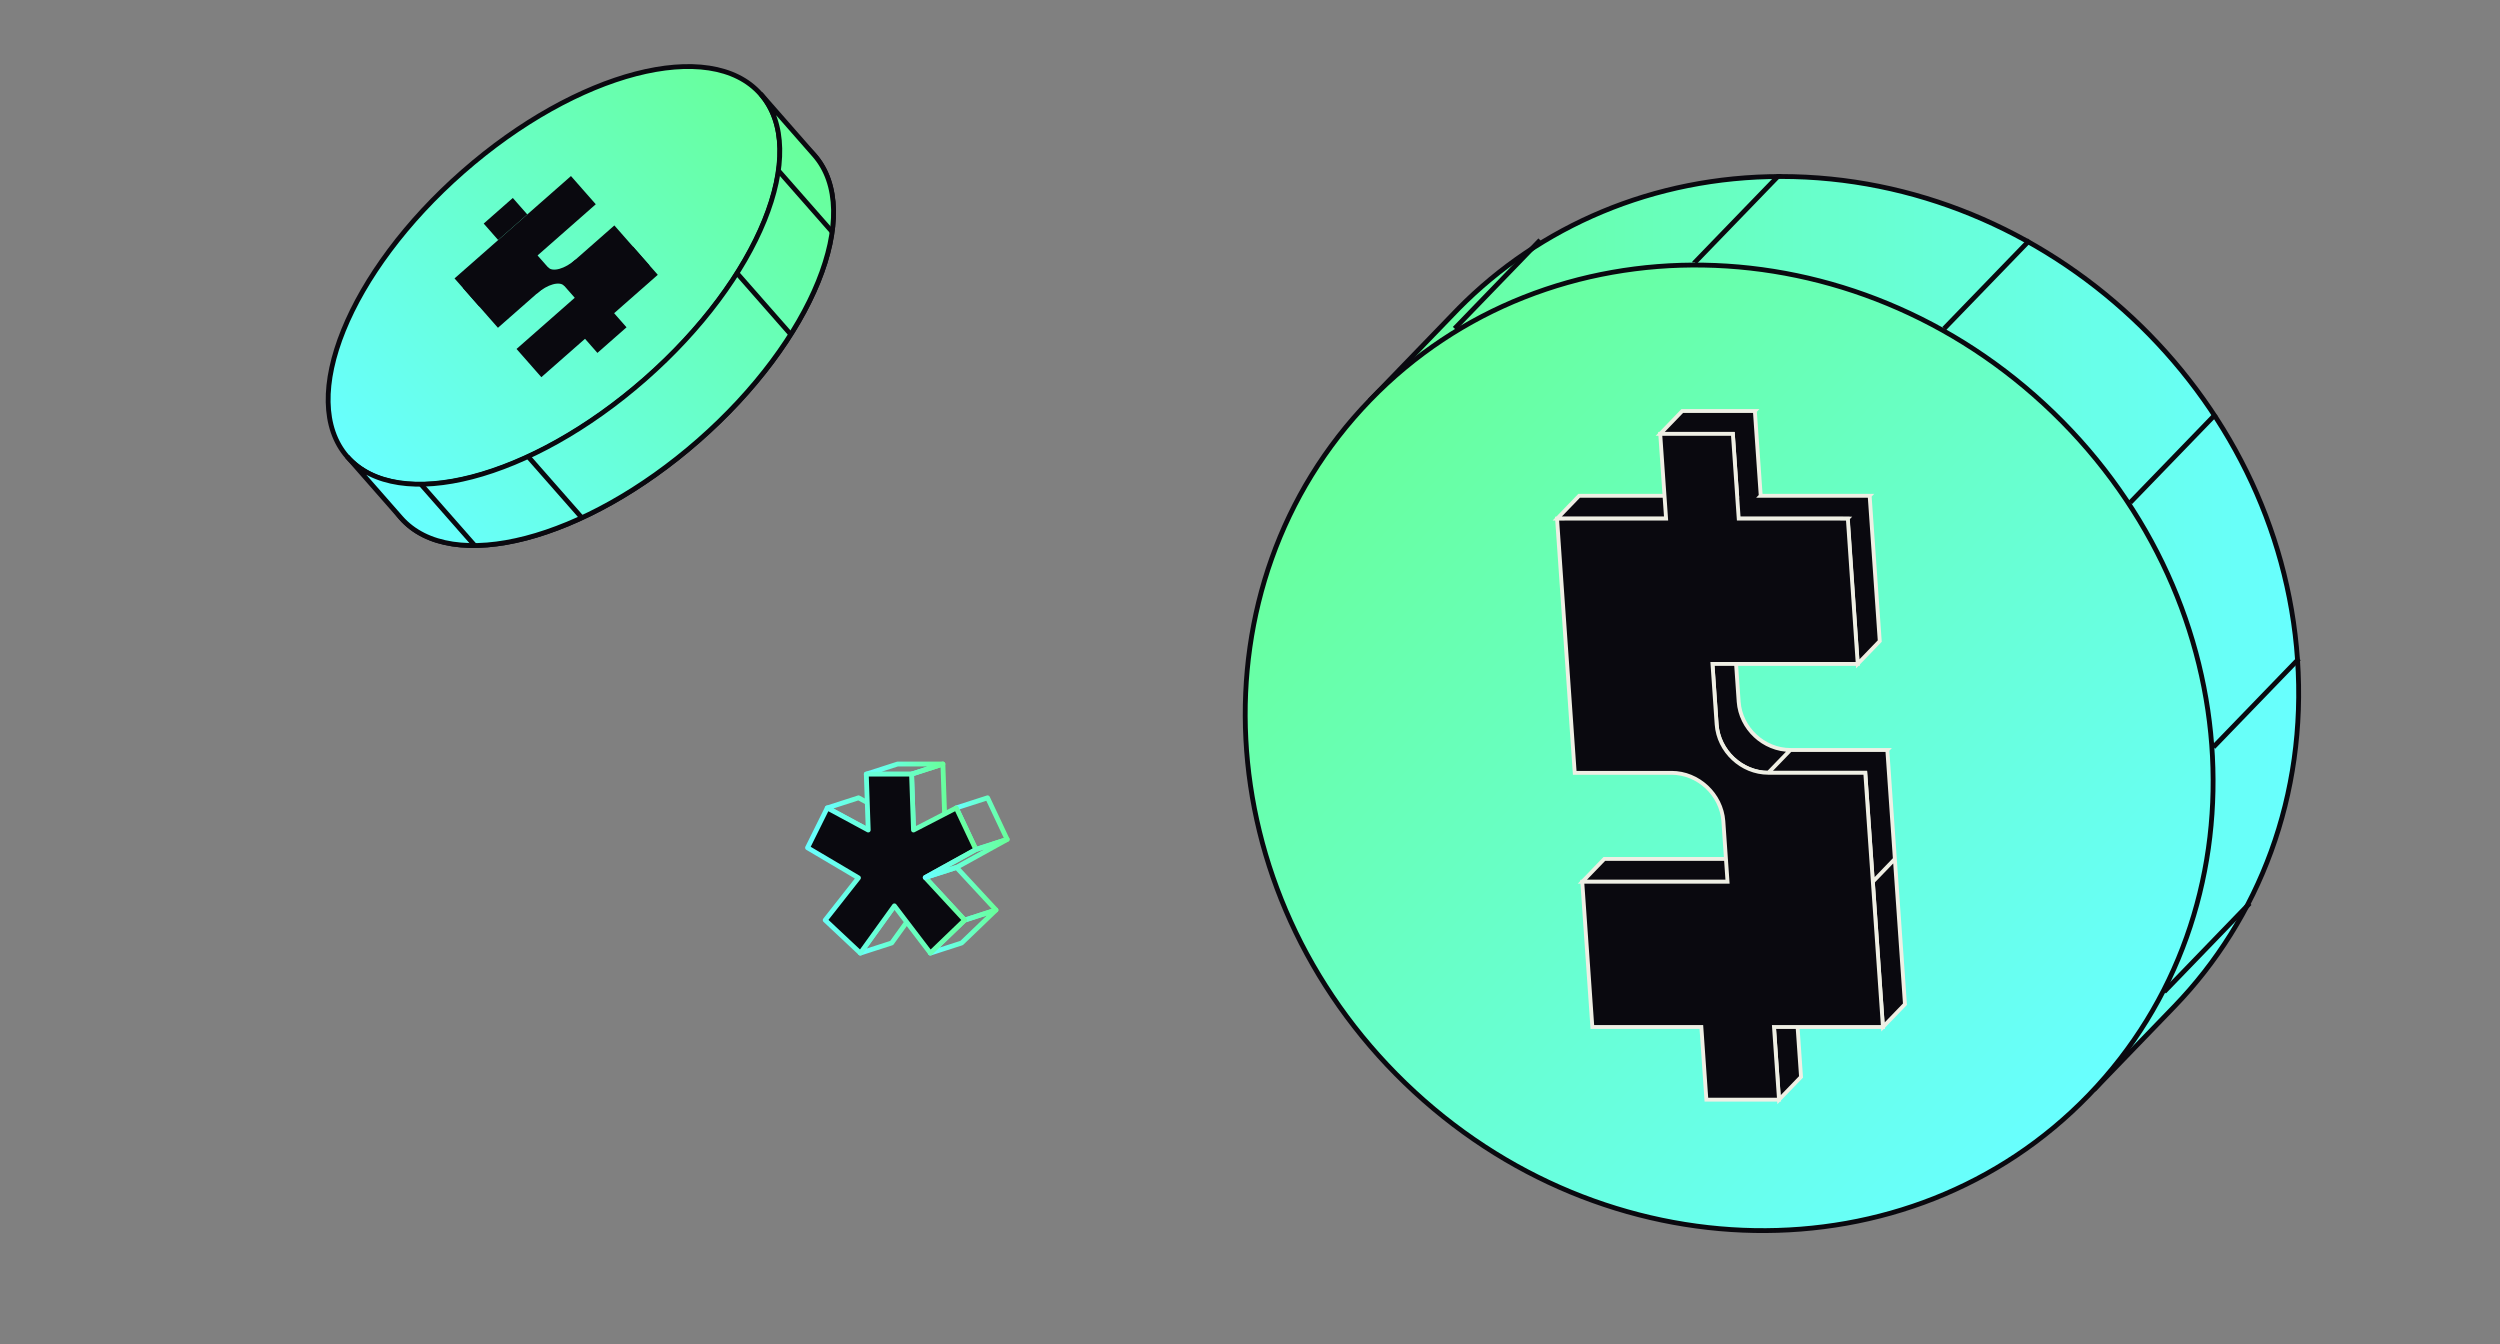<svg width="517" height="278" viewBox="0 0 517 278" fill="none" xmlns="http://www.w3.org/2000/svg">
<rect x="0" y="0" width="517" height="278" fill="#808080" stroke="none"/>
<g clip-path="url(#clip0_1_51268)">
<g clip-path="url(#clip1_1_51268)">
<path d="M368.326 36.5C341.78 36.5 318.381 46.859 301.673 63.754L300.941 64.512L283.999 82.056L340.081 85.408L340.332 85.423L340.47 85.634L418.59 205.452L418.749 205.695L418.616 205.954C418.161 206.84 418.103 207.692 418.333 208.538C418.568 209.399 419.108 210.277 419.889 211.175C421.457 212.978 423.876 214.732 426.299 216.483L426.383 216.543C428.742 218.247 431.111 219.958 432.501 221.654C433.207 222.517 433.708 223.43 433.789 224.386C433.793 224.446 433.797 224.505 433.798 224.564L449.637 208.163C467.156 190.019 477.078 164.568 475.123 136.376L475.622 136.342L475.123 136.376C471.301 81.219 423.48 36.5 368.326 36.5Z" fill="url(#paint0_linear_1_51268)" stroke="#0A090F"/>
<path d="M283.237 82.823C246.262 121.099 249.513 184.304 290.601 223.996C331.69 263.689 394.969 264.754 431.944 226.479C468.919 188.203 465.668 124.998 424.58 85.306C383.492 45.613 320.212 44.548 283.237 82.823Z" fill="url(#paint1_linear_1_51268)" stroke="#0A090F"/>
<path d="M368.172 35.969L350.482 54.267V54.276" stroke="#0A090F" stroke-miterlimit="10"/>
<path d="M300.81 67.95L318.5 49.652" stroke="#0A090F" stroke-miterlimit="10"/>
<path d="M475.426 136.195L457.736 154.502" stroke="#0A090F" stroke-miterlimit="10"/>
<path d="M447.556 205.1L465.246 186.793" stroke="#0A090F" stroke-miterlimit="10"/>
<path d="M440.533 103.919L458.223 85.621" stroke="#0A090F" stroke-miterlimit="10"/>
<path d="M402.048 67.958L419.738 49.66" stroke="#0A090F" stroke-miterlimit="10"/>
<path fill-rule="evenodd" clip-rule="evenodd" d="M362.906 85.001L362.908 85H362.906H347.887L343.332 89.719H358.352L359.238 102.535H326.562L322.008 107.253H382.09L382.09 107.254L384.176 137.295L388.731 132.577L386.645 102.536L386.646 102.535H364.109L364.118 102.526L362.906 85.001ZM358.691 132.578L354.137 137.297L355.002 149.818L355 149.82C355.392 155.331 360.165 159.813 365.685 159.813L370.24 155.094C364.724 155.085 359.953 150.619 359.556 145.113L359.557 145.112L358.691 132.578ZM331.774 177.631L327.219 182.349H357.261L361.815 177.631H331.774ZM371.414 207.674L366.86 212.392L367.898 227.422L372.453 222.704L371.414 207.674ZM393.249 197.661L393.25 197.66L393.942 207.671L389.388 212.39L388.696 202.379L388.695 202.38L387.301 182.349L391.856 177.631L393.249 197.661ZM390.297 155.106L390.299 155.104H390.297H370.25L365.696 159.813H385.742L387.3 182.349L391.855 177.63L390.297 155.106Z" fill="#0A090F"/>
<path d="M362.908 85L363.196 85.278L363.849 84.6H362.908V85ZM362.906 85.001L362.618 84.724L362.495 84.852L362.507 85.029L362.906 85.001ZM347.887 85V84.6H347.717L347.599 84.722L347.887 85ZM343.332 89.719L343.044 89.441L342.39 90.118H343.332V89.719ZM358.352 89.719L358.751 89.691L358.725 89.319H358.352V89.719ZM359.238 102.535V102.935H359.666L359.637 102.507L359.238 102.535ZM326.562 102.535V102.135H326.393L326.275 102.257L326.562 102.535ZM322.008 107.253L321.72 106.976L321.066 107.653H322.008V107.253ZM382.09 107.253L382.379 107.53L383.026 106.853H382.09V107.253ZM382.09 107.254L381.801 106.977L381.679 107.105L381.691 107.281L382.09 107.254ZM384.176 137.295L383.777 137.323L383.839 138.22L384.464 137.573L384.176 137.295ZM388.731 132.577L389.018 132.855L389.142 132.727L389.13 132.549L388.731 132.577ZM386.645 102.536L386.357 102.258L386.233 102.386L386.246 102.564L386.645 102.536ZM386.646 102.535L386.933 102.813L387.59 102.135H386.646V102.535ZM364.109 102.535L363.821 102.257L363.167 102.935H364.109V102.535ZM364.118 102.526L364.406 102.804L364.529 102.676L364.517 102.498L364.118 102.526ZM354.137 137.297L353.849 137.019L353.726 137.147L353.738 137.324L354.137 137.297ZM358.691 132.578L359.091 132.551L359.029 131.653L358.404 132.3L358.691 132.578ZM355.002 149.818L355.29 150.096L355.413 149.968L355.401 149.791L355.002 149.818ZM355 149.82L354.713 149.542L354.589 149.67L354.601 149.848L355 149.82ZM365.685 159.813V160.213H365.855L365.973 160.091L365.685 159.813ZM370.24 155.094L370.528 155.372L371.18 154.696L370.24 154.694L370.24 155.094ZM359.556 145.113L359.268 144.835L359.144 144.964L359.157 145.142L359.556 145.113ZM359.557 145.112L359.844 145.39L359.968 145.262L359.956 145.085L359.557 145.112ZM327.219 182.349L326.931 182.072L326.277 182.749H327.219V182.349ZM331.774 177.631V177.231H331.604L331.486 177.353L331.774 177.631ZM357.261 182.349V182.749H357.431L357.549 182.627L357.261 182.349ZM361.815 177.631L362.103 177.909L362.757 177.231H361.815V177.631ZM366.86 212.392L366.572 212.115L366.448 212.242L366.461 212.42L366.86 212.392ZM371.414 207.674L371.813 207.646L371.751 206.749L371.126 207.396L371.414 207.674ZM367.898 227.422L367.499 227.45L367.561 228.347L368.186 227.7L367.898 227.422ZM372.453 222.704L372.74 222.982L372.864 222.854L372.852 222.676L372.453 222.704ZM393.25 197.66L393.649 197.633L393.587 196.736L392.963 197.382L393.25 197.66ZM393.249 197.661L392.85 197.689L392.912 198.585L393.537 197.939L393.249 197.661ZM393.942 207.671L394.23 207.949L394.354 207.821L394.341 207.643L393.942 207.671ZM389.388 212.39L388.989 212.417L389.051 213.315L389.676 212.667L389.388 212.39ZM388.696 202.379L389.095 202.352L389.033 201.455L388.408 202.101L388.696 202.379ZM388.695 202.38L388.296 202.408L388.358 203.304L388.982 202.658L388.695 202.38ZM387.301 182.349L387.013 182.072L386.89 182.2L386.902 182.377L387.301 182.349ZM391.856 177.631L392.255 177.603L392.192 176.706L391.568 177.353L391.856 177.631ZM390.299 155.104L390.587 155.382L391.243 154.704H390.299V155.104ZM390.297 155.106L390.01 154.827L389.886 154.955L389.898 155.133L390.297 155.106ZM370.25 155.104V154.704H370.08L369.963 154.825L370.25 155.104ZM365.696 159.813L365.408 159.535L364.752 160.213H365.696V159.813ZM385.742 159.813L386.141 159.785L386.116 159.413H385.742V159.813ZM387.3 182.349L386.901 182.376L386.963 183.274L387.588 182.627L387.3 182.349ZM391.855 177.63L392.142 177.908L392.266 177.78L392.254 177.603L391.855 177.63ZM362.62 84.722L362.618 84.724L363.194 85.279L363.196 85.278L362.62 84.722ZM362.906 85.4H362.908V84.6H362.906V85.4ZM347.887 85.4H362.906V84.6H347.887V85.4ZM343.62 89.996L348.174 85.278L347.599 84.722L343.044 89.441L343.62 89.996ZM358.352 89.319H343.332V90.118H358.352V89.319ZM357.953 89.746L358.839 102.563L359.637 102.507L358.751 89.691L357.953 89.746ZM359.238 102.135H326.562V102.935H359.238V102.135ZM326.275 102.257L321.72 106.976L322.296 107.531L326.85 102.813L326.275 102.257ZM322.008 107.653H382.09V106.853H322.008V107.653ZM381.801 106.977L381.801 106.977L382.379 107.53L382.379 107.53L381.801 106.977ZM381.691 107.281L383.777 137.323L384.575 137.268L382.489 107.226L381.691 107.281ZM384.464 137.573L389.018 132.855L388.443 132.299L383.888 137.018L384.464 137.573ZM389.13 132.549L387.044 102.508L386.246 102.564L388.332 132.605L389.13 132.549ZM386.932 102.814L386.933 102.813L386.359 102.257L386.357 102.258L386.932 102.814ZM386.646 102.135H364.109V102.935H386.646V102.135ZM364.397 102.813L364.406 102.804L363.83 102.248L363.821 102.257L364.397 102.813ZM364.517 102.498L363.305 84.974L362.507 85.029L363.719 102.553L364.517 102.498ZM354.425 137.574L358.979 132.856L358.404 132.3L353.849 137.019L354.425 137.574ZM355.401 149.791L354.536 137.269L353.738 137.324L354.603 149.846L355.401 149.791ZM355.288 150.098L355.29 150.096L354.714 149.54L354.713 149.542L355.288 150.098ZM365.685 159.413C360.377 159.413 355.776 155.095 355.399 149.792L354.601 149.848C355.008 155.567 359.953 160.213 365.685 160.213V159.413ZM369.952 154.816L365.397 159.535L365.973 160.091L370.528 155.372L369.952 154.816ZM359.157 145.142C359.569 150.856 364.512 155.485 370.239 155.494L370.24 154.694C364.935 154.685 360.337 150.382 359.955 145.085L359.157 145.142ZM359.269 144.834L359.268 144.835L359.843 145.392L359.844 145.39L359.269 144.834ZM358.292 132.606L359.158 145.14L359.956 145.085L359.091 132.551L358.292 132.606ZM327.507 182.627L332.061 177.909L331.486 177.353L326.931 182.072L327.507 182.627ZM357.261 181.949H327.219V182.749H357.261V181.949ZM361.527 177.353L356.973 182.072L357.549 182.627L362.103 177.909L361.527 177.353ZM331.774 178.031H361.815V177.231H331.774V178.031ZM367.147 212.67L371.702 207.952L371.126 207.396L366.572 212.115L367.147 212.67ZM368.297 227.395L367.259 212.365L366.461 212.42L367.499 227.45L368.297 227.395ZM372.165 222.426L367.61 227.145L368.186 227.7L372.74 222.982L372.165 222.426ZM371.015 207.701L372.054 222.731L372.852 222.676L371.813 207.646L371.015 207.701ZM392.963 197.382L392.962 197.383L393.537 197.939L393.538 197.938L392.963 197.382ZM394.341 207.643L393.649 197.633L392.851 197.688L393.543 207.699L394.341 207.643ZM389.676 212.667L394.23 207.949L393.655 207.393L389.1 212.112L389.676 212.667ZM388.297 202.407L388.989 212.417L389.787 212.362L389.095 202.352L388.297 202.407ZM388.982 202.658L388.983 202.657L388.408 202.101L388.407 202.102L388.982 202.658ZM386.902 182.377L388.296 202.408L389.094 202.352L387.7 182.322L386.902 182.377ZM391.568 177.353L387.013 182.072L387.589 182.627L392.143 177.909L391.568 177.353ZM393.648 197.633L392.255 177.603L391.457 177.659L392.85 197.689L393.648 197.633ZM390.012 154.825L390.01 154.827L390.585 155.384L390.587 155.382L390.012 154.825ZM390.297 155.504H390.299V154.704H390.297V155.504ZM370.25 155.504H390.297V154.704H370.25V155.504ZM365.983 160.091L370.538 155.382L369.963 154.825L365.408 159.535L365.983 160.091ZM385.742 159.413H365.696V160.213H385.742V159.413ZM387.699 182.321L386.141 159.785L385.343 159.84L386.901 182.376L387.699 182.321ZM391.567 177.352L387.012 182.071L387.588 182.627L392.142 177.908L391.567 177.352ZM389.898 155.133L391.456 177.658L392.254 177.603L390.696 155.078L389.898 155.133Z" fill="#EFEFE4"/>
<path d="M359.566 107.243L358.354 89.719H343.333L344.545 107.243L322 107.254L322.692 117.263L324.086 137.296L325.653 159.823H345.684C351.204 159.823 355.977 164.285 356.387 169.797L357.252 182.34H327.21L329.296 212.382H351.841L352.88 227.412H367.901L366.862 212.382H389.389L388.697 202.372L387.303 182.34L385.736 159.812H365.687C360.167 159.805 355.394 155.333 355.002 149.821L354.137 137.296H384.179L382.129 107.254L359.566 107.243Z" fill="#0A090F" stroke="#EFEFE4" stroke-width="0.8"/>
</g>
<path d="M171.078 167.078L177.548 164.988L186.018 169.558L179.548 171.648L171.078 167.078Z" stroke="url(#paint2_linear_1_51268)" stroke-linejoin="round"/>
<path d="M184.962 187.328L191.432 185.238L184.402 195.008L177.922 197.098L184.962 187.328Z" stroke="url(#paint3_linear_1_51268)" stroke-linejoin="round"/>
<path d="M188.512 160.09L194.992 158L195.382 169.56L188.912 171.65L188.512 160.09Z" stroke="url(#paint4_linear_1_51268)" stroke-linejoin="round"/>
<path d="M179.148 160.09L185.628 158H194.988L188.508 160.09H179.148Z" stroke="url(#paint5_linear_1_51268)" stroke-linejoin="round"/>
<path d="M191.34 181.469L197.81 179.379L205.97 188.189L199.49 190.279L191.34 181.469Z" stroke="url(#paint6_linear_1_51268)" stroke-linejoin="round"/>
<path d="M199.488 190.281L205.968 188.191L198.868 195.011L192.398 197.101L199.488 190.281Z" stroke="url(#paint7_linear_1_51268)" stroke-linejoin="round"/>
<path d="M197.75 167.078L204.23 164.988L208.28 173.588L201.81 175.678L197.75 167.078Z" stroke="url(#paint8_linear_1_51268)" stroke-linejoin="round"/>
<path d="M188.51 160.09L188.91 171.65L197.75 167.08L201.81 175.68L191.34 181.47L199.49 190.28L192.4 197.1L184.96 187.33L177.92 197.1L170.65 190.28L177.53 181.54L167 175.31L171.08 167.08L179.55 171.65L179.15 160.09H188.51Z" fill="#0A090F" stroke="url(#paint9_linear_1_51268)" stroke-linejoin="round"/>
<path d="M201.81 175.68L208.28 173.59L197.81 179.38L191.34 181.47L201.81 175.68Z" stroke="url(#paint10_linear_1_51268)" stroke-linejoin="round"/>
<path d="M144.497 91.074C168.101 70.365 178.802 43.961 168.399 32.099C157.996 20.236 130.428 27.407 106.824 48.115C83.22 68.824 72.519 95.228 82.922 107.09C93.325 118.953 120.893 111.782 144.497 91.074Z" stroke="#0A090F" stroke-miterlimit="10"/>
<path d="M133.411 78.456C157.015 57.748 167.716 31.344 157.313 19.482C146.91 7.619 119.342 14.79 95.738 35.498C72.134 56.206 61.433 82.61 71.836 94.473C82.239 106.336 109.807 99.165 133.411 78.456Z" fill="url(#paint11_linear_1_51268)" stroke="#0A090F" stroke-miterlimit="10"/>
<path d="M157.284 19.396L168.401 32.075C178.806 43.942 168.103 70.354 144.495 91.069C120.887 111.785 93.315 118.958 82.91 107.091L71.793 94.412C82.198 106.279 109.769 99.106 133.378 78.39C156.986 57.674 167.689 31.262 157.284 19.396Z" fill="url(#paint12_linear_1_51268)" stroke="#0A090F"/>
<path d="M161.004 35.324L172.093 47.948" stroke="#0A090F" stroke-miterlimit="10"/>
<path d="M152.398 56.484L163.488 69.108" stroke="#0A090F" stroke-miterlimit="10"/>
<path d="M109.21 94.422L120.3 107.045" stroke="#0A090F" stroke-miterlimit="10"/>
<path d="M87.121 100.23L98.21 112.854" stroke="#0A090F" stroke-miterlimit="10"/>
<rect x="109.042" y="44.344" width="8.015" height="4.533" transform="rotate(138.68 109.042 44.344)" fill="#0A090F"/>
<rect x="95.707" y="59.52" width="16.03" height="11.008" transform="rotate(-41.32 95.707 59.52)" fill="#0A090F"/>
<rect x="99.128" y="63.41" width="7.771" height="32.059" transform="rotate(-131.32 99.128 63.41)" fill="#0A090F"/>
<rect x="134.316" y="54.887" width="16.03" height="11.008" transform="rotate(138.68 134.316 54.887)" fill="#0A090F"/>
<rect x="130.898" y="50.996" width="7.771" height="32.059" transform="rotate(48.68 130.898 50.996)" fill="#0A090F"/>
<rect x="129.566" y="67.688" width="8.015" height="4.533" transform="rotate(138.68 129.566 67.688)" fill="#0A090F"/>
<path fill-rule="evenodd" clip-rule="evenodd" d="M110.999 60.73L109.289 58.785L113.302 55.257C114.246 56.331 116.809 55.623 119.025 53.675L120.735 55.62L116.722 59.148C115.777 58.074 113.215 58.782 110.999 60.73Z" fill="#0A090F"/>
</g>
<defs>
<linearGradient id="paint0_linear_1_51268" x1="475.867" y1="122.672" x2="282.885" y2="122.672" gradientUnits="userSpaceOnUse">
<stop stop-color="#68FFFF"/>
<stop offset="1" stop-color="#68FF9B"/>
</linearGradient>
<linearGradient id="paint1_linear_1_51268" x1="438.479" y1="220.434" x2="289.052" y2="76.084" gradientUnits="userSpaceOnUse">
<stop stop-color="#68FFFF"/>
<stop offset="1" stop-color="#68FF9B"/>
</linearGradient>
<linearGradient id="paint2_linear_1_51268" x1="171.078" y1="168.013" x2="186.018" y2="168.013" gradientUnits="userSpaceOnUse">
<stop stop-color="#68FFFF"/>
<stop offset="1" stop-color="#68FF9B"/>
</linearGradient>
<linearGradient id="paint3_linear_1_51268" x1="177.922" y1="190.624" x2="191.432" y2="190.624" gradientUnits="userSpaceOnUse">
<stop stop-color="#68FFFF"/>
<stop offset="1" stop-color="#68FF9B"/>
</linearGradient>
<linearGradient id="paint4_linear_1_51268" x1="188.512" y1="164.199" x2="195.382" y2="164.199" gradientUnits="userSpaceOnUse">
<stop stop-color="#68FFFF"/>
<stop offset="1" stop-color="#68FF9B"/>
</linearGradient>
<linearGradient id="paint5_linear_1_51268" x1="179.148" y1="158.949" x2="194.988" y2="158.949" gradientUnits="userSpaceOnUse">
<stop stop-color="#68FFFF"/>
<stop offset="1" stop-color="#68FF9B"/>
</linearGradient>
<linearGradient id="paint6_linear_1_51268" x1="191.34" y1="184.329" x2="205.97" y2="184.329" gradientUnits="userSpaceOnUse">
<stop stop-color="#68FFFF"/>
<stop offset="1" stop-color="#68FF9B"/>
</linearGradient>
<linearGradient id="paint7_linear_1_51268" x1="192.398" y1="192.238" x2="205.968" y2="192.238" gradientUnits="userSpaceOnUse">
<stop stop-color="#68FFFF"/>
<stop offset="1" stop-color="#68FF9B"/>
</linearGradient>
<linearGradient id="paint8_linear_1_51268" x1="197.75" y1="169.843" x2="208.28" y2="169.843" gradientUnits="userSpaceOnUse">
<stop stop-color="#68FFFF"/>
<stop offset="1" stop-color="#68FF9B"/>
</linearGradient>
<linearGradient id="paint9_linear_1_51268" x1="167" y1="176.898" x2="201.81" y2="176.898" gradientUnits="userSpaceOnUse">
<stop stop-color="#68FFFF"/>
<stop offset="1" stop-color="#68FF9B"/>
</linearGradient>
<linearGradient id="paint10_linear_1_51268" x1="191.34" y1="177.169" x2="208.28" y2="177.169" gradientUnits="userSpaceOnUse">
<stop stop-color="#68FFFF"/>
<stop offset="1" stop-color="#68FF9B"/>
</linearGradient>
<linearGradient id="paint11_linear_1_51268" x1="70.108" y1="92.503" x2="155.602" y2="17.53" gradientUnits="userSpaceOnUse">
<stop stop-color="#68FFFF"/>
<stop offset="1" stop-color="#68FF9B"/>
</linearGradient>
<linearGradient id="paint12_linear_1_51268" x1="85.398" y1="109.928" x2="170.917" y2="34.944" gradientUnits="userSpaceOnUse">
<stop stop-color="#68FFFF"/>
<stop offset="1" stop-color="#68FF9B"/>
</linearGradient>
<clipPath id="clip0_1_51268">
<rect width="517" height="278" fill="white"/>
</clipPath>
<clipPath id="clip1_1_51268">
<rect width="218.867" height="219" fill="white" transform="matrix(-1 0 0 1 475.867 36)"/>
</clipPath>
</defs>
</svg>
